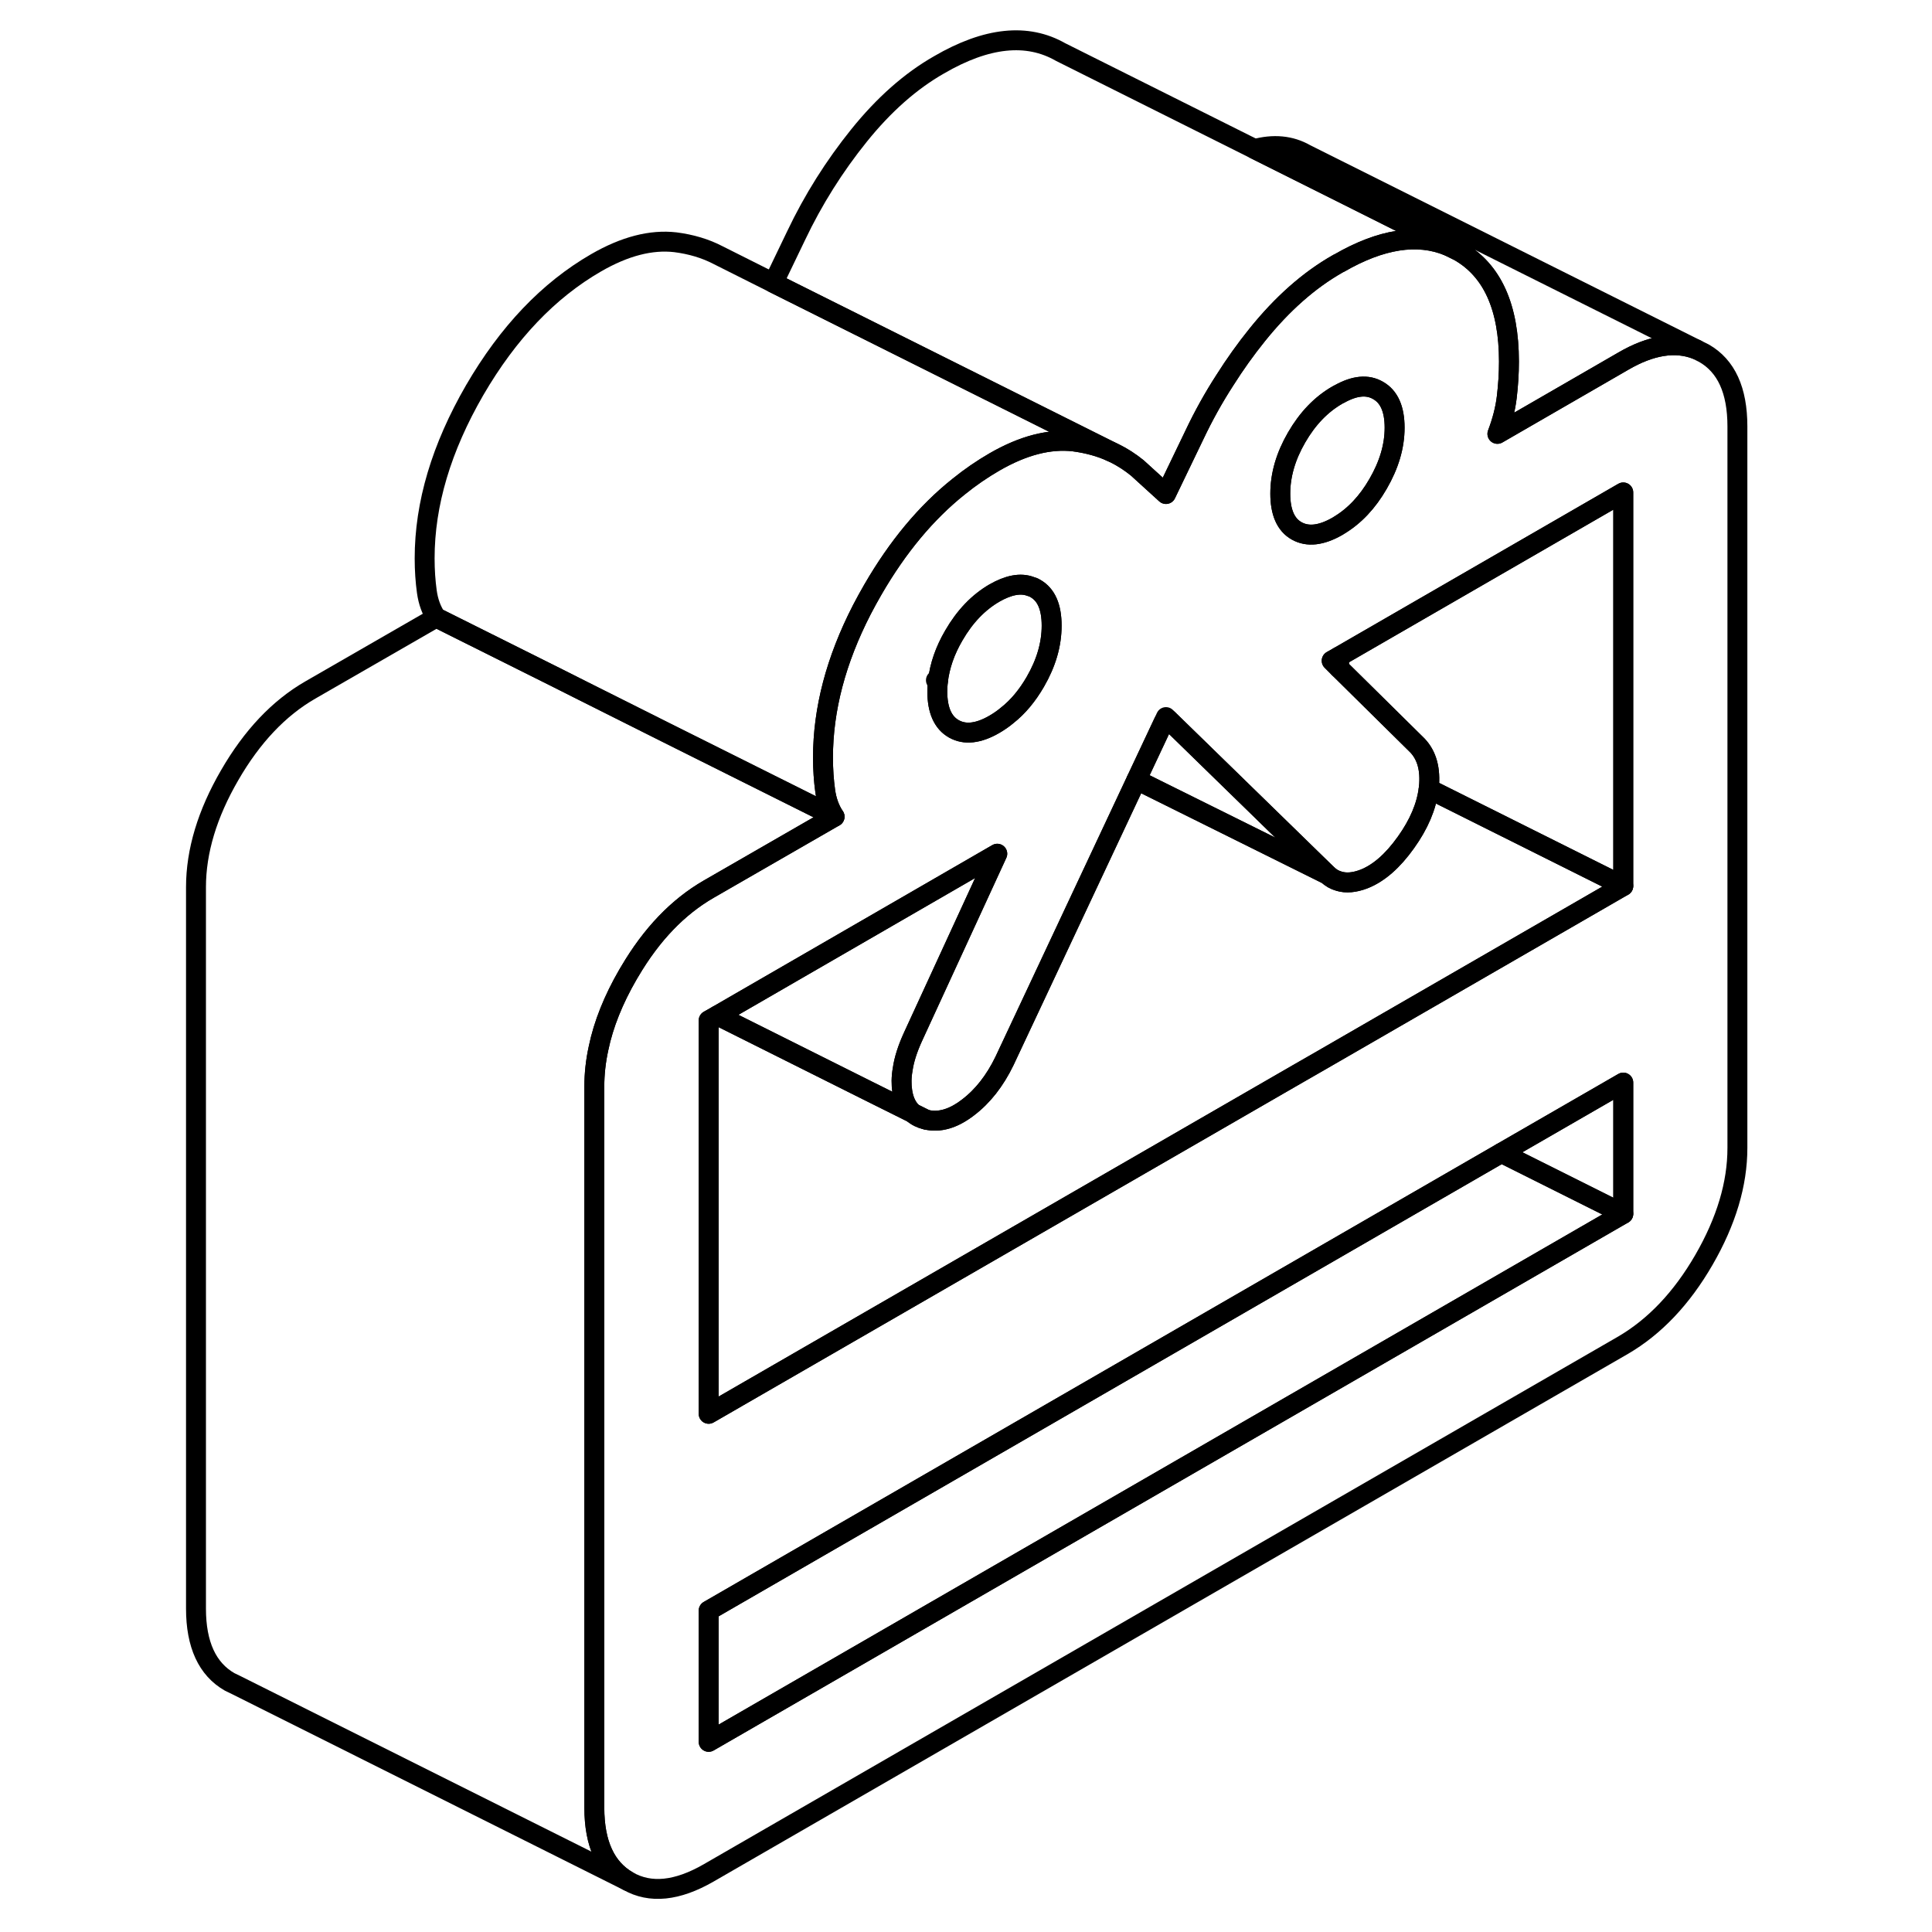<svg width="48" height="48" viewBox="0 0 82 97" fill="none" xmlns="http://www.w3.org/2000/svg" stroke-width="1px"
     stroke-linecap="round" stroke-linejoin="round">
    <path d="M38.33 55.883C38.51 56.043 38.73 56.153 38.99 56.213L38.33 55.883Z" stroke="currentColor" stroke-linejoin="round"/>
    <path d="M59.359 33.173L59.729 33.543V32.963L59.359 33.173Z" stroke="currentColor" stroke-linejoin="round"/>
    <path d="M78.05 17.733L77.67 17.543C76.62 17.133 75.39 17.323 74 18.133L67.68 21.783C67.92 21.153 68.08 20.533 68.15 19.943C68.22 19.353 68.26 18.763 68.26 18.153C68.26 15.413 67.42 13.563 65.75 12.613L65.22 12.353C63.67 11.713 61.84 11.993 59.73 13.213C59.7 13.223 59.68 13.233 59.65 13.253C58.21 14.073 56.87 15.263 55.63 16.803C55.04 17.533 54.5 18.293 54 19.083C53.43 19.963 52.92 20.883 52.47 21.833L51.04 24.803L49.6 23.493C49.24 23.203 48.86 22.953 48.45 22.753L48.32 22.693C47.74 22.423 47.09 22.253 46.41 22.163C45.19 22.023 43.87 22.363 42.43 23.193C41.81 23.553 41.21 23.963 40.63 24.433C39 25.733 37.57 27.453 36.33 29.593C36.13 29.933 35.95 30.273 35.77 30.613C34.47 33.143 33.82 35.613 33.82 38.033C33.82 38.643 33.86 39.193 33.93 39.703C34 40.213 34.16 40.643 34.4 41.003L28.08 44.643C26.54 45.533 25.22 46.903 24.12 48.773C24.09 48.823 24.06 48.873 24.03 48.923C23.3 50.183 22.8 51.423 22.55 52.633C22.41 53.273 22.34 53.913 22.34 54.543V90.763C22.34 92.573 22.91 93.803 24.03 94.443C25.15 95.083 26.5 94.943 28.08 94.033L74 67.533C75.57 66.613 76.93 65.193 78.05 63.253C79.17 61.313 79.73 59.443 79.73 57.633V21.413C79.73 19.593 79.17 18.373 78.05 17.733ZM57.6 21.963C58.15 21.013 58.83 20.303 59.65 19.833C59.68 19.813 59.7 19.803 59.73 19.793C60.51 19.353 61.16 19.293 61.69 19.603C62.24 19.913 62.52 20.533 62.52 21.473C62.52 22.413 62.24 23.343 61.69 24.293C61.16 25.213 60.51 25.903 59.73 26.373C59.7 26.393 59.68 26.403 59.65 26.423C58.83 26.893 58.15 26.963 57.6 26.653C57.05 26.343 56.78 25.713 56.78 24.783C56.78 23.853 57.05 22.913 57.6 21.963ZM39.59 34.203C39.68 33.433 39.94 32.673 40.39 31.903C40.94 30.953 41.62 30.243 42.43 29.773C43.13 29.373 43.74 29.253 44.24 29.443C44.32 29.463 44.4 29.493 44.48 29.543C45.03 29.853 45.3 30.473 45.3 31.413C45.3 32.353 45.03 33.283 44.48 34.233C44.08 34.923 43.61 35.493 43.06 35.923C42.86 36.093 42.65 36.233 42.43 36.363C41.62 36.833 40.94 36.903 40.39 36.593C39.84 36.283 39.56 35.653 39.56 34.723C39.56 34.553 39.57 34.373 39.59 34.203ZM74 60.943L28.08 87.453V80.863L67.88 57.883L74 54.353V60.943ZM74 44.483L58.72 53.303L57.64 53.923L28.08 70.983V51.233L28.52 50.983L42.57 42.863L38.34 52.053C38.07 52.643 37.89 53.193 37.82 53.693C37.75 54.083 37.75 54.453 37.8 54.793C37.87 55.273 38.05 55.633 38.33 55.883L38.99 56.213C39.66 56.373 40.36 56.173 41.1 55.603C41.84 55.043 42.45 54.263 42.93 53.273L44.56 49.803L49.56 39.153L50.92 36.263L51.04 36.003L51.16 36.123L59.15 43.913C59.32 44.073 59.51 44.183 59.73 44.243C60.09 44.353 60.51 44.313 60.98 44.133C61.72 43.843 62.42 43.233 63.09 42.293C63.74 41.383 64.12 40.493 64.23 39.603C64.23 39.583 64.24 39.553 64.24 39.533C64.33 38.623 64.14 37.933 63.67 37.433L59.73 33.543L59.36 33.173L59.73 32.963L74 24.723V44.483Z" stroke="currentColor" stroke-linejoin="round"/>
    <path d="M73.999 24.723V44.483L64.23 39.603C64.23 39.603 64.24 39.553 64.24 39.533C64.329 38.623 64.139 37.933 63.669 37.433L59.73 33.543V32.963L73.999 24.723Z" stroke="currentColor" stroke-linejoin="round"/>
    <path d="M74 54.353V60.943L67.88 57.883L74 54.353Z" stroke="currentColor" stroke-linejoin="round"/>
    <path d="M62.519 21.473C62.519 22.403 62.239 23.343 61.689 24.293C61.159 25.213 60.509 25.903 59.729 26.373C59.699 26.393 59.679 26.403 59.649 26.423C58.829 26.893 58.149 26.963 57.599 26.653C57.049 26.343 56.779 25.713 56.779 24.783C56.779 23.853 57.049 22.913 57.599 21.963C58.149 21.013 58.829 20.303 59.649 19.833C59.679 19.813 59.699 19.803 59.729 19.793C60.509 19.353 61.159 19.293 61.689 19.603C62.239 19.913 62.519 20.533 62.519 21.473Z" stroke="currentColor" stroke-linejoin="round"/>
    <path d="M59.15 43.913L49.56 39.153L50.919 36.263L51.159 36.123L59.15 43.913Z" stroke="currentColor" stroke-linejoin="round"/>
    <path d="M37.82 53.693C37.75 54.083 37.75 54.453 37.8 54.793C37.87 55.273 38.05 55.633 38.33 55.883L36.02 54.733L28.52 50.983L42.57 42.863L38.34 52.053C38.07 52.643 37.89 53.193 37.82 53.693Z" stroke="currentColor" stroke-linejoin="round"/>
    <path d="M74 44.483L58.72 53.303L57.64 53.923L28.08 70.983V51.233L28.52 50.983L36.02 54.733L38.33 55.883C38.51 56.043 38.73 56.153 38.99 56.213C39.66 56.373 40.36 56.173 41.1 55.603C41.84 55.043 42.45 54.263 42.93 53.273L44.56 49.803L49.56 39.153L59.15 43.913C59.32 44.073 59.51 44.183 59.73 44.243C60.09 44.353 60.51 44.313 60.98 44.133C61.72 43.843 62.42 43.233 63.09 42.293C63.74 41.383 64.12 40.493 64.23 39.603L74 44.483Z" stroke="currentColor" stroke-linejoin="round"/>
    <path d="M74 60.943L28.08 87.453V80.863L67.88 57.883L74 60.943Z" stroke="currentColor" stroke-linejoin="round"/>
    <path d="M45.3 31.413C45.3 32.343 45.029 33.283 44.48 34.233C44.08 34.923 43.61 35.493 43.06 35.923C42.86 36.093 42.649 36.233 42.429 36.363C41.619 36.833 40.94 36.903 40.39 36.593C39.84 36.283 39.56 35.653 39.56 34.723C39.56 34.553 39.57 34.373 39.59 34.203C39.68 33.433 39.94 32.673 40.39 31.903C40.94 30.953 41.619 30.243 42.429 29.773C43.129 29.373 43.739 29.253 44.239 29.443C44.319 29.463 44.4 29.493 44.48 29.543C45.029 29.853 45.3 30.473 45.3 31.413Z" stroke="currentColor" stroke-linejoin="round"/>
    <path d="M77.67 17.543C76.62 17.133 75.39 17.323 74 18.133L67.68 21.783C67.92 21.153 68.08 20.533 68.15 19.943C68.22 19.353 68.26 18.763 68.26 18.153C68.26 15.413 67.42 13.563 65.75 12.613L65.22 12.353L59.43 9.453L55.49 7.483C56.44 7.223 57.3 7.303 58.05 7.733L77.67 17.543Z" stroke="currentColor" stroke-linejoin="round"/>
    <path d="M65.22 12.353C63.67 11.713 61.84 11.993 59.73 13.213C59.7 13.223 59.68 13.233 59.65 13.253C58.21 14.073 56.87 15.263 55.63 16.803C55.04 17.533 54.5 18.293 54 19.083C53.43 19.963 52.92 20.883 52.47 21.833L51.04 24.803L49.6 23.493C49.24 23.203 48.86 22.953 48.45 22.753L48.32 22.693L43.96 20.513L31.33 14.203L32.47 11.833C33.33 10.023 34.39 8.343 35.63 6.803C36.87 5.263 38.21 4.073 39.65 3.253C42.04 1.863 44.07 1.653 45.75 2.613L55.49 7.483L59.43 9.453L65.22 12.353Z" stroke="currentColor" stroke-linejoin="round"/>
    <path d="M48.32 22.693C47.74 22.423 47.09 22.253 46.41 22.163C45.19 22.023 43.87 22.363 42.43 23.193C41.81 23.553 41.21 23.963 40.63 24.433C39 25.733 37.57 27.453 36.33 29.593C36.13 29.933 35.95 30.273 35.77 30.613C34.47 33.143 33.82 35.613 33.82 38.033C33.82 38.643 33.86 39.193 33.93 39.703C34 40.213 34.16 40.643 34.4 41.003L25.97 36.793L21.74 34.673L20.51 34.053L14.4 31.003C14.16 30.643 14 30.213 13.93 29.703C13.86 29.193 13.82 28.643 13.82 28.033C13.82 25.293 14.66 22.483 16.33 19.593C18.01 16.703 20.04 14.573 22.43 13.193C23.87 12.363 25.19 12.023 26.41 12.163C27.19 12.263 27.91 12.473 28.56 12.813L31.33 14.203L43.96 20.513L48.32 22.693Z" stroke="currentColor" stroke-linejoin="round"/>
    <path d="M34.4 41.003L28.08 44.643C26.54 45.533 25.22 46.903 24.12 48.773C24.09 48.823 24.06 48.873 24.03 48.923C23.3 50.183 22.8 51.423 22.55 52.633C22.41 53.273 22.34 53.913 22.34 54.543V90.763C22.34 92.573 22.91 93.803 24.03 94.443L4.38 84.613L4.03 84.443C2.91 83.803 2.34 82.573 2.34 80.763V44.543C2.34 42.733 2.91 40.853 4.03 38.923C5.15 36.983 6.5 35.553 8.08 34.643L14.4 31.003L20.51 34.053L21.74 34.673L25.97 36.793L34.4 41.003Z" stroke="currentColor" stroke-linejoin="round"/>
    <path d="M39.59 34.203L39.49 34.153" stroke="currentColor" stroke-linejoin="round"/>
</svg>